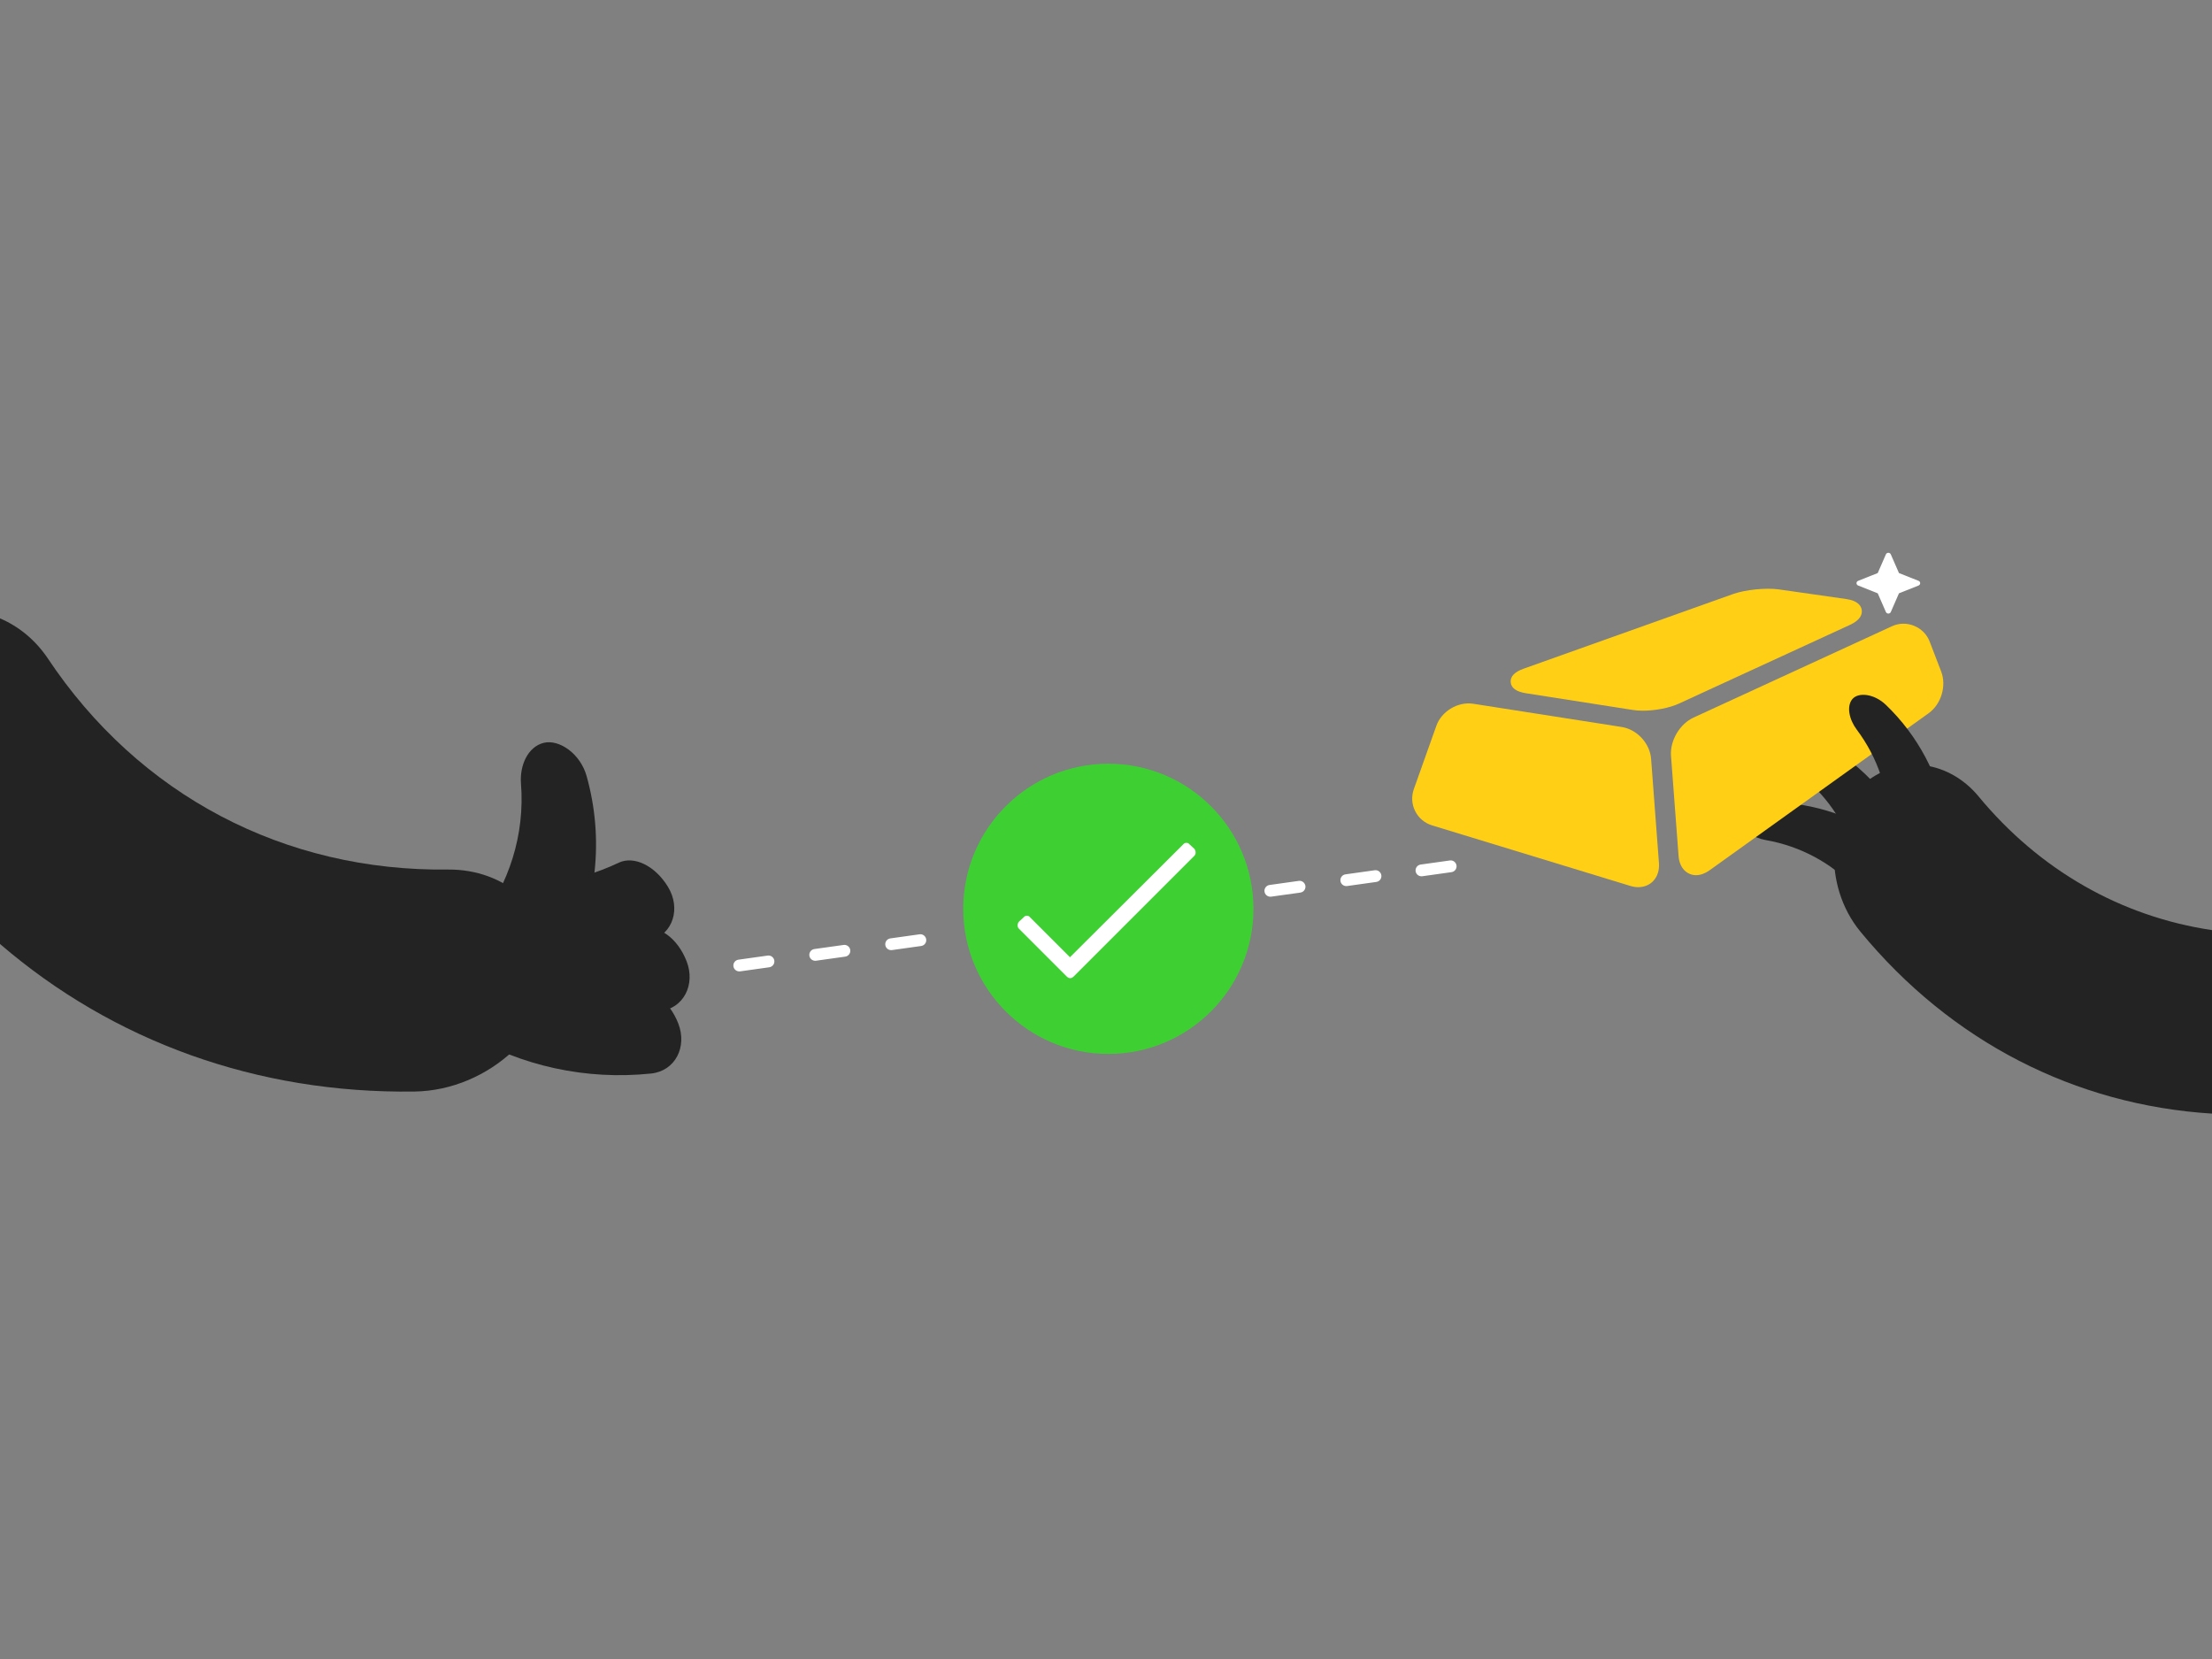 <?xml version="1.0" encoding="utf-8"?>
<!-- Generator: Adobe Illustrator 16.0.4, SVG Export Plug-In . SVG Version: 6.00 Build 0)  -->
<!DOCTYPE svg PUBLIC "-//W3C//DTD SVG 1.1//EN" "http://www.w3.org/Graphics/SVG/1.1/DTD/svg11.dtd">
<svg version="1.1" id="Layer_1" xmlns="http://www.w3.org/2000/svg" xmlns:xlink="http://www.w3.org/1999/xlink" x="0px" y="0px"
	 width="300px" height="225px" viewBox="37.5 75 300 225" enable-background="new 37.5 75 300 225" xml:space="preserve">
<rect x="37.5" y="75" width="300" height="225" fill="#808080" stroke="none"/>
<path fill="#FFFFFF" d="M137.76,206.745c-0.392,0-0.734-0.289-0.791-0.688c-0.062-0.438,0.244-0.841,0.683-0.903l3.962-0.554
	c0.434-0.065,0.84,0.242,0.903,0.682c0.062,0.438-0.244,0.841-0.682,0.903l-3.962,0.555
	C137.836,206.744,137.798,206.745,137.76,206.745z M148.061,205.303c-0.393,0-0.735-0.289-0.792-0.688
	c-0.062-0.438,0.244-0.843,0.682-0.903l3.961-0.555c0.434-0.065,0.842,0.244,0.903,0.682c0.062,0.438-0.244,0.842-0.682,0.903
	l-3.962,0.555C148.135,205.301,148.098,205.303,148.061,205.303z M158.36,203.861c-0.393,0-0.735-0.289-0.791-0.689
	c-0.062-0.438,0.244-0.842,0.682-0.903l3.961-0.555c0.433-0.065,0.841,0.242,0.903,0.683c0.062,0.438-0.244,0.841-0.682,0.902
	l-3.962,0.555C158.435,203.857,158.397,203.861,158.36,203.861z M209.789,196.615c-0.393,0-0.736-0.289-0.791-0.688
	c-0.062-0.438,0.243-0.843,0.682-0.903l3.96-0.555c0.432-0.065,0.843,0.244,0.904,0.683c0.061,0.438-0.245,0.842-0.683,0.903
	l-3.962,0.554C209.864,196.612,209.826,196.615,209.789,196.615z M220.088,195.173c-0.393,0-0.734-0.288-0.791-0.688
	c-0.062-0.438,0.244-0.842,0.682-0.903l3.961-0.555c0.432-0.066,0.842,0.242,0.904,0.682c0.062,0.438-0.244,0.842-0.682,0.903
	l-3.963,0.555C220.163,195.17,220.125,195.173,220.088,195.173z M230.281,193.846c-0.392,0-0.734-0.289-0.79-0.689
	c-0.062-0.438,0.244-0.841,0.682-0.903l3.962-0.554c0.431-0.065,0.842,0.243,0.903,0.682c0.062,0.438-0.244,0.841-0.682,0.903
	l-3.963,0.555C230.356,193.844,230.319,193.846,230.281,193.846z"/>
<path fill="#232323" d="M281.253,179.75c-1.37-1.038-2.234-2.651-1.709-3.819c0.521-1.162,2.648-1.518,4.585-0.501
	c5.251,2.75,9.586,7.177,12.273,12.698c0.987,2.062-0.348,4.198-2.632,4.632c-2.295,0.425-4.306-0.426-4.748-1.913
	C287.766,186.589,285.103,182.646,281.253,179.75z"/>
<path fill="#232323" d="M276.976,188.934c-1.683-0.294-3.192-1.338-3.254-2.615c-0.065-1.267,1.663-2.559,3.852-2.535
	c5.931,0.064,11.803,2.019,16.707,5.723c1.815,1.377,1.608,3.883-0.238,5.312c-1.845,1.438-4.024,1.588-5.097,0.469
	C285.885,192.066,281.726,189.766,276.976,188.934z"/>
<path fill="#232323" d="M101.908,194.396c-2.443-0.471-5.027,0.166-5.768,1.859c-0.75,1.688,0.922,4.336,3.902,5.439
	c8.063,2.989,17.049,3.377,25.608,0.903c3.187-0.925,4.203-4.44,2.441-7.324c-1.761-2.892-4.626-4.237-6.674-3.271
	C115.606,194.779,108.771,195.738,101.908,194.396z"/>
<path fill="#232323" d="M105.004,199.892c-2.323-0.894-4.979-0.723-6.006,0.813c-1.032,1.53,0.145,4.431,2.881,6.042
	c7.413,4.365,16.186,6.333,25.048,5.406c3.299-0.347,4.919-3.628,3.695-6.778c-1.223-3.156-3.808-4.987-5.992-4.396
	C118.42,202.685,111.52,202.424,105.004,199.892z"/>
<path fill="#232323" d="M103.874,208.334c-2.321-0.895-4.977-0.723-6.005,0.814c-1.033,1.529,0.144,4.432,2.881,6.041
	c7.411,4.365,16.186,6.333,25.049,5.407c3.3-0.347,4.919-3.629,3.695-6.779c-1.225-3.156-3.808-4.986-5.992-4.397
	C117.292,211.129,110.394,210.867,103.874,208.334z"/>
<path fill="#232323" d="M108.155,181.247c-0.182-2.489,0.958-4.969,3.082-5.5c2.096-0.519,5.003,1.472,5.838,4.566
	c2.333,8.38,1.448,17.331-2.777,25.517c-1.583,3.047-5.894,3.61-9.051,1.497c-3.17-2.118-4.322-5.128-2.87-7.027
	C106.534,194.881,108.71,188.221,108.155,181.247z"/>
<g>
	<g>
		<g>
			<path fill="#FFCF15" d="M244.456,169.02l14.525,2.272c0.401,0.063,0.853,0.094,1.331,0.094c1.702,0,3.62-0.376,4.883-0.958
				l23.202-10.679c1.468-0.675,1.68-1.474,1.6-2.024c-0.079-0.551-0.512-1.255-2.11-1.483l-9.114-1.303
				c-1.791-0.256-4.594,0.045-6.227,0.626l-28.402,10.124c-1.24,0.442-1.829,1.063-1.758,1.846
				C242.46,168.317,243.156,168.817,244.456,169.02z"/>
		</g>
		<g>
			<path fill="#FFCF15" d="M257.437,173.595l-20.121-3.147c-2.097-0.329-4.315,1.029-5.01,2.982l-3.053,8.582
				c-0.355,1-0.292,2.066,0.18,3.002c0.472,0.937,1.289,1.622,2.303,1.932l26.881,8.208c0.363,0.112,0.723,0.168,1.071,0.168
				c0.809,0,1.537-0.305,2.052-0.859c0.56-0.604,0.827-1.458,0.754-2.41l-1.066-14.137
				C261.268,175.818,259.516,173.92,257.437,173.595z"/>
		</g>
		<g>
			<path fill="#FFCF15" d="M300.768,166.068l-1.566-4.073c-0.768-1.994-3.14-2.968-5.092-2.068l-26.933,12.397
				c-1.862,0.858-3.201,3.131-3.049,5.176l1.027,13.596c0.134,1.797,1.287,2.601,2.368,2.601c0.593,0,1.218-0.226,1.812-0.649
				l29.739-21.32C300.775,170.506,301.52,168.021,300.768,166.068z"/>
		</g>
	</g>
	<g>
		<path fill="#FFFFFF" d="M289.483,154.4l2.683,1.067l1.116,2.559c0.089,0.17,0.306,0.239,0.482,0.155
			c0.072-0.033,0.13-0.088,0.163-0.155l1.117-2.559l2.684-1.067c0.175-0.085,0.247-0.292,0.159-0.461
			c-0.034-0.066-0.091-0.12-0.159-0.154l-2.684-1.066l-1.117-2.559c-0.089-0.17-0.306-0.239-0.482-0.155
			c-0.07,0.034-0.126,0.088-0.163,0.155l-1.116,2.559l-2.683,1.066c-0.179,0.085-0.249,0.292-0.16,0.461
			C289.357,154.313,289.414,154.366,289.483,154.4L289.483,154.4z"/>
	</g>
</g>
<path fill="#232323" d="M289.316,173.95c-1.026-1.374-1.41-3.164-0.586-4.142c0.816-0.96,2.965-0.728,4.541,0.788
	c4.282,4.105,7.224,9.555,8.266,15.608c0.383,2.258-1.492,3.939-3.811,3.712c-2.327-0.218-4.016-1.593-4.031-3.148
	C293.665,182.333,292.209,177.807,289.316,173.95z"/>
<circle fill="#3ED033" cx="187.819" cy="198.258" r="19.679"/>
<g>
	<g>
		<g>
			<path fill="#FFFFFF" d="M198.4,189.309c0.183,0,0.328,0.072,0.437,0.219l0.655,0.599c0.109,0.146,0.164,0.312,0.164,0.494
				c0,0.182-0.055,0.327-0.164,0.437l-16.384,16.384c-0.146,0.146-0.302,0.219-0.463,0.219c-0.167,0-0.319-0.073-0.466-0.219
				l-6.5-6.501c-0.109-0.109-0.163-0.255-0.163-0.438c0-0.182,0.053-0.344,0.163-0.488l0.655-0.604
				c0.11-0.146,0.255-0.217,0.437-0.217s0.328,0.072,0.437,0.217l5.407,5.411l15.347-15.293
				C198.072,189.381,198.217,189.309,198.4,189.309z"/>
		</g>
	</g>
</g>
<path fill="#232323" d="M98.354,192.932c-22.311,0.299-42.038-10.095-54.401-28.682c-1.661-2.454-3.916-4.307-6.454-5.383v44.157
	c15.351,13.212,34.863,20.305,56.165,20.016c10.37-0.13,19.019-8.806,18.8-16.888C112.263,198.002,105.789,192.894,98.354,192.932z"
	/>
<path fill="#232323" d="M337.5,201.146c-12.308-1.835-23.399-8.108-31.711-18.197c-3.812-4.563-10.284-5.875-15.358-1.788
	c-5.046,4.045-5.882,13.807-0.603,20.207c12.265,14.9,29.116,23.505,47.672,24.664V201.146z"/>
</svg>
